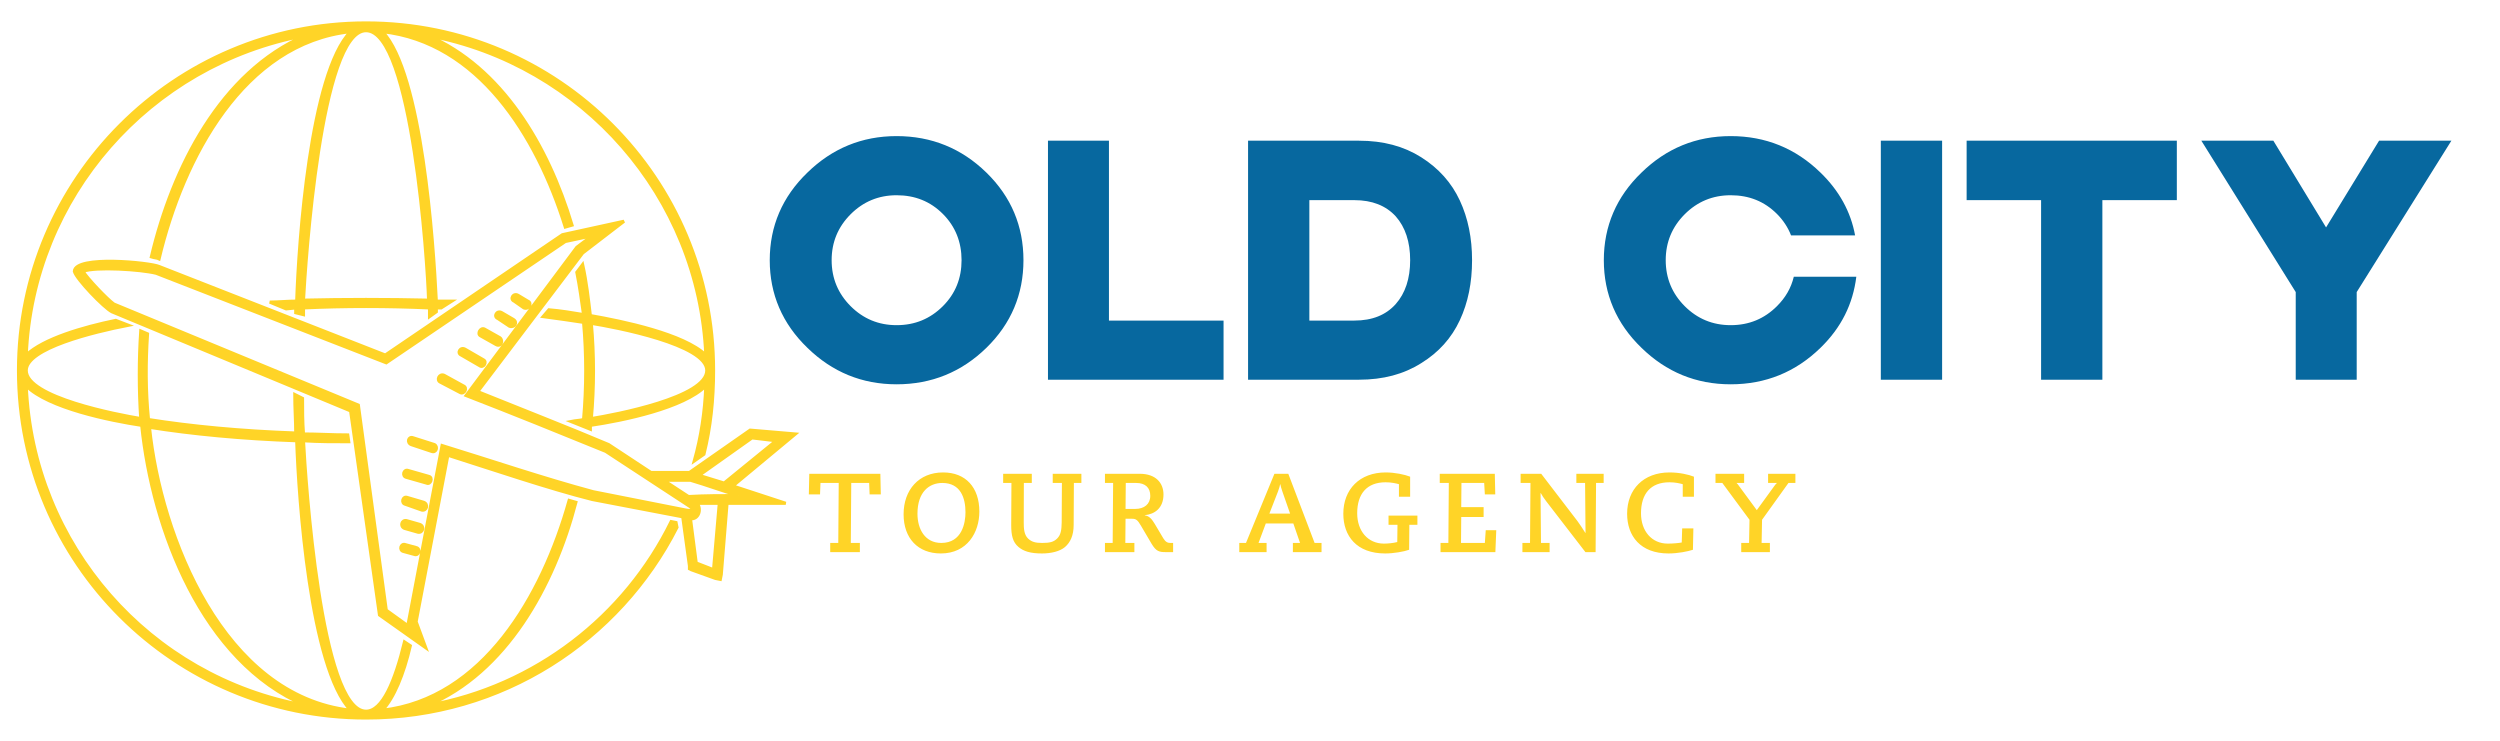 <?xml version="1.0" encoding="UTF-8"?>
<!-- Generated by Pixelmator Pro 3.4.3 -->
<svg width="1080" height="320" viewBox="0 0 1080 320" xmlns="http://www.w3.org/2000/svg">
    <g id="Group">
        <g id="image-copy">
            <g id="SvgjsG1007">
                <g id="g1">
                    <path id="Path" fill="#ffd427" stroke="#ffd427" stroke-width="1.363" d="M 55.408 140.498 C 40.437 143.409 11.327 150.478 11.327 160.043 C 11.327 171.687 50.834 179.173 60.814 180.836 C 59.983 168.36 59.983 155.469 60.814 142.993 L 63.725 144.24 C 62.894 156.716 62.894 168.776 64.141 181.252 C 82.439 184.163 104.064 186.242 127.768 187.074 C 127.768 181.668 127.352 176.262 127.352 170.44 L 130.679 172.103 C 130.679 177.093 130.679 182.084 131.095 187.49 C 137.333 187.49 143.571 187.906 150.225 187.906 L 150.64 190.817 C 143.987 190.817 137.749 190.817 131.095 190.401 C 131.927 206.619 138.58 307.258 158.126 307.258 C 165.196 307.258 170.602 294.366 174.76 277.316 L 177.256 278.979 C 174.344 291.455 170.186 301.436 165.196 306.842 C 208.445 301.852 234.229 257.77 245.873 216.184 L 248.784 217.016 C 239.219 253.612 218.426 290.623 184.741 304.763 C 231.317 296.445 269.993 266.088 289.954 225.333 L 292.033 225.749 L 292.449 227.828 C 267.497 276.9 216.762 310.169 158.126 310.169 C 75.37 310.169 8 243.215 8 160.043 C 8 77.287 75.37 9.917 158.126 9.917 C 241.298 9.917 308.252 77.287 308.252 160.043 C 308.252 172.519 307.004 184.579 304.093 196.223 L 299.935 199.134 C 302.846 188.737 304.509 177.925 304.925 166.697 C 295.36 176.262 269.161 181.668 255.022 183.747 L 255.022 185.411 L 246.704 182.084 C 248.784 181.668 250.447 181.668 252.111 181.252 C 253.358 167.113 253.358 152.973 252.111 139.25 C 246.704 138.418 240.882 137.587 234.644 136.755 L 237.14 133.844 C 242.13 134.26 247.12 135.091 252.111 135.923 C 251.279 130.101 250.447 123.863 249.199 117.625 L 251.695 114.298 C 253.358 121.784 254.19 129.269 255.022 136.339 C 269.161 138.834 295.36 144.24 304.925 153.389 C 302.014 85.188 251.695 27.799 184.741 15.323 C 216.762 29.047 236.724 62.731 247.12 97.248 L 244.209 98.08 C 231.733 58.157 206.366 18.234 165.196 13.66 C 182.246 31.542 187.236 104.733 188.484 130.101 L 195.138 130.101 L 190.563 133.012 L 188.484 133.012 L 188.484 134.675 L 185.573 136.755 L 185.573 133.012 C 167.275 132.18 148.977 132.18 131.095 133.012 L 131.095 135.923 L 127.768 135.091 L 127.768 133.012 L 123.609 133.428 L 116.54 130.517 C 120.283 130.517 124.025 130.101 128.184 130.101 C 129.016 104.733 134.006 31.542 151.472 13.66 C 105.312 18.65 79.112 68.138 68.716 111.803 C 67.884 111.387 66.636 111.387 65.389 110.971 C 74.538 72.296 95.331 31.126 131.927 15.323 C 64.557 27.799 14.238 85.188 11.327 153.389 C 18.812 146.32 35.863 141.329 50.002 138.418 L 55.408 140.498 Z M 199.296 153.389 C 197.217 152.558 198.88 149.647 200.96 150.894 L 208.861 155.469 C 210.524 156.3 208.861 159.211 207.198 157.964 L 199.296 153.389 Z M 177.671 192.064 C 175.592 191.233 176.424 188.322 178.503 189.153 L 187.652 192.064 C 189.315 192.896 188.484 195.807 186.404 194.975 L 177.671 192.064 Z M 174.76 228.244 C 172.681 227.413 173.513 224.502 175.592 224.917 L 181.414 226.581 C 183.493 227.413 182.662 230.324 180.582 229.908 L 174.76 228.244 Z M 174.344 238.225 C 172.265 237.809 173.097 234.482 175.176 235.314 L 179.751 236.561 C 181.83 236.977 180.998 240.304 178.919 239.473 L 174.344 238.225 Z M 175.176 217.848 C 173.097 217.432 173.929 214.105 176.008 214.937 L 183.078 217.016 C 185.157 217.848 184.325 220.759 182.246 220.343 L 175.176 217.848 Z M 175.592 206.204 C 173.513 205.788 174.344 202.461 176.424 203.293 L 185.157 205.788 C 187.236 206.204 185.989 209.531 184.325 208.699 L 175.592 206.204 Z M 68.716 115.13 L 166.443 153.389 L 242.962 101.407 L 269.577 95.585 L 251.695 109.308 L 206.366 169.192 C 223.832 176.262 246.288 184.995 262.923 192.064 L 281.221 204.124 L 297.855 204.124 L 324.055 185.826 L 343.6 187.49 L 316.569 209.946 L 339.441 217.432 L 314.074 217.432 L 311.579 248.206 L 311.163 250.285 L 309.084 249.869 L 298.687 246.126 L 297.855 245.71 L 297.855 244.463 L 294.944 223.254 L 255.853 215.768 C 237.555 211.194 211.772 202.461 193.474 196.639 L 179.751 268.583 L 183.909 279.811 L 163.948 265.672 L 151.472 177.509 L 48.339 134.675 C 45.012 133.012 32.952 120.536 32.12 117.209 C 32.536 110.14 64.973 113.467 68.716 115.13 Z M 166.859 156.716 L 67.468 118.041 C 60.814 116.378 41.269 115.13 35.863 117.209 C 37.526 120.12 46.259 129.269 49.17 131.349 L 154.799 175.014 L 166.859 263.592 L 177.256 271.078 L 176.424 268.999 L 190.979 192.48 C 212.604 199.134 234.644 206.619 256.269 212.442 L 296.192 220.343 C 298.271 220.759 300.766 220.759 297.855 218.679 L 261.675 194.975 C 241.298 186.658 221.753 178.757 201.375 170.855 L 249.199 106.813 L 255.853 101.822 L 244.209 104.318 L 166.859 156.716 Z M 286.627 207.451 L 297.439 214.521 C 304.509 214.105 311.995 214.105 319.064 214.105 C 311.995 212.026 305.341 209.531 298.271 207.451 L 286.627 207.451 Z M 298.271 224.086 L 300.766 243.215 L 308.252 246.126 L 310.747 217.432 L 301.182 217.432 C 303.261 220.343 301.598 224.502 298.271 224.086 Z M 312.826 208.699 L 335.283 190.401 L 324.886 189.153 L 302.014 205.372 L 312.826 208.699 Z M 190.147 165.033 C 188.484 164.202 189.731 161.291 191.811 162.122 L 200.128 166.697 C 202.207 167.529 200.544 170.44 198.88 169.608 L 190.147 165.033 Z M 215.099 137.587 C 213.02 136.755 214.683 133.844 216.762 135.091 L 221.753 138.002 C 223.832 139.25 222.169 141.745 220.089 140.913 L 215.099 137.587 Z M 222.169 130.101 C 220.089 129.269 221.753 126.358 223.832 127.606 L 227.991 130.101 C 230.07 130.933 228.406 133.844 226.327 133.012 L 222.169 130.101 Z M 207.613 145.072 C 205.95 144.24 207.613 141.329 209.277 142.161 L 215.931 145.904 C 217.594 147.151 216.346 150.062 214.267 148.815 L 207.613 145.072 Z M 11.327 166.697 C 14.238 235.314 64.557 292.703 131.927 304.763 C 87.429 286.049 65.805 228.66 61.23 183.747 C 47.507 181.668 20.892 176.262 11.327 166.697 Z M 255.437 139.666 C 256.685 153.389 256.685 167.113 255.437 180.836 C 265.834 179.173 305.341 171.687 305.341 160.043 C 305.341 148.815 265.834 141.329 255.437 139.666 Z M 185.157 129.685 C 184.741 113.882 178.087 13.244 158.126 13.244 C 138.58 13.244 131.927 113.882 131.095 129.685 C 148.977 129.269 167.275 129.269 185.157 129.685 Z M 128.184 190.401 C 104.48 189.569 82.855 187.49 64.557 184.579 C 69.547 231.987 96.578 300.604 151.472 306.842 C 134.006 288.544 129.016 215.353 128.184 190.401 Z"/>
                </g>
            </g>
            <g id="SvgjsG1009">
                <path id="path1" fill="#07689f" stroke="none" d="M 387.331 166.02 C 372.373 166.02 359.533 160.725 348.81 150.267 C 337.956 139.809 332.528 127.102 332.528 112.408 C 332.528 97.714 337.956 85.006 348.81 74.549 C 359.533 64.091 372.373 58.796 387.331 58.796 C 402.422 58.796 415.395 64.091 426.117 74.549 C 436.839 85.006 442.134 97.714 442.134 112.408 C 442.134 127.102 436.839 139.809 426.117 150.267 C 415.395 160.725 402.422 166.02 387.331 166.02 Z M 387.331 140.471 C 395.274 140.471 401.892 137.691 407.32 132.264 C 412.747 126.837 415.395 120.218 415.395 112.408 C 415.395 104.598 412.747 97.847 407.32 92.419 C 401.892 86.992 395.274 84.345 387.331 84.345 C 379.521 84.345 372.902 87.124 367.475 92.552 C 362.048 97.979 359.268 104.598 359.268 112.408 C 359.268 120.218 362.048 126.837 367.475 132.264 C 372.902 137.691 379.521 140.471 387.331 140.471 Z M 452.724 164.034 L 452.724 60.782 L 479.067 60.782 L 479.067 138.486 L 528.575 138.486 L 528.575 164.034 L 452.724 164.034 Z M 539.165 164.034 L 539.165 60.782 L 587.085 60.782 C 597.542 60.782 606.411 63.165 613.957 67.93 C 621.502 72.696 627.062 78.917 630.636 86.595 C 634.21 94.273 635.931 102.877 635.931 112.408 C 635.931 122.071 634.21 130.676 630.636 138.353 C 627.062 146.031 621.502 152.253 613.957 156.886 C 606.411 161.651 597.542 164.034 587.085 164.034 L 539.165 164.034 Z M 565.64 138.486 L 585.099 138.486 C 592.777 138.486 598.734 136.103 602.969 131.337 C 607.073 126.704 609.191 120.35 609.191 112.408 C 609.191 104.465 607.073 98.111 602.969 93.478 C 598.734 88.845 592.777 86.463 585.099 86.463 L 565.64 86.463 L 565.64 138.486 Z M 747.655 166.02 C 732.697 166.02 719.856 160.725 709.134 150.267 C 698.279 139.809 692.852 127.102 692.852 112.408 C 692.852 97.714 698.279 85.006 709.134 74.549 C 719.856 64.091 732.697 58.796 747.655 58.796 C 762.746 58.796 775.718 64.091 786.441 74.549 C 794.516 82.359 799.546 91.493 801.399 101.686 L 773.733 101.686 C 772.409 98.244 770.291 95.067 767.643 92.419 C 762.216 86.992 755.597 84.345 747.655 84.345 C 739.845 84.345 733.226 87.124 727.799 92.552 C 722.371 97.979 719.591 104.598 719.591 112.408 C 719.591 120.218 722.371 126.837 727.799 132.264 C 733.226 137.691 739.845 140.471 747.655 140.471 C 755.597 140.471 762.216 137.691 767.643 132.264 C 771.35 128.558 773.733 124.454 774.924 119.556 L 801.929 119.556 C 800.472 131.337 795.442 141.53 786.441 150.267 C 775.718 160.725 762.746 166.02 747.655 166.02 Z M 812.518 164.034 L 812.518 60.782 L 838.993 60.782 L 838.993 164.034 L 812.518 164.034 Z M 881.75 164.034 L 881.75 86.463 L 849.583 86.463 L 849.583 60.782 L 940.392 60.782 L 940.392 86.463 L 908.225 86.463 L 908.225 164.034 L 881.75 164.034 Z M 991.754 164.034 L 991.754 126.175 L 950.982 60.782 L 982.09 60.782 L 1004.859 98.244 L 1027.76 60.782 L 1059 60.782 L 1018.096 126.175 L 1018.096 164.034 L 991.754 164.034 Z"/>
            </g>
            <g id="SvgjsG1010">
                <path id="path2" fill="#ffd427" stroke="none" d="M 358.652 238.515 L 358.652 234.55 L 362.133 234.55 L 362.326 208.635 L 354.445 208.635 L 354.252 213.567 L 349.417 213.567 L 349.611 204.671 L 380.312 204.671 L 380.506 213.567 L 375.671 213.567 L 375.477 208.635 L 367.741 208.635 L 367.548 234.55 L 371.464 234.55 L 371.464 238.515 L 358.652 238.515 Z M 390.35 222.173 C 390.35 211.585 396.973 204.091 407.417 204.091 C 417.183 204.091 423.082 210.569 423.082 221.013 C 423.082 229.957 417.86 239.095 406.45 239.095 C 396.587 239.095 390.35 232.568 390.35 222.173 Z M 396.345 221.931 C 396.345 228.507 399.536 234.55 406.643 234.55 C 415.588 234.55 417.087 225.896 417.087 221.303 C 417.087 215.259 415.056 208.635 407.078 208.635 C 401.421 208.635 396.345 212.503 396.345 221.931 Z M 433.361 208.635 L 433.361 204.671 L 445.738 204.671 L 445.738 208.635 L 442.305 208.635 L 442.257 225.606 C 442.257 228.217 442.354 230.973 444.143 232.665 C 445.69 234.115 447.334 234.55 450.186 234.55 C 453.474 234.55 455.166 234.164 456.713 232.617 C 458.261 231.069 458.599 228.99 458.647 225.751 L 458.744 208.635 L 454.779 208.635 L 454.779 204.671 L 467.157 204.671 L 467.157 208.635 L 463.917 208.635 L 463.821 226.815 C 463.821 231.311 462.37 234.357 460.05 236.339 C 457.874 238.177 454.103 239.095 450.138 239.095 C 445.061 239.095 442.16 238.128 439.985 236.291 C 437.519 234.212 436.842 231.311 436.842 226.863 C 436.842 220.384 436.89 214.486 436.939 208.635 L 433.361 208.635 Z M 477.339 238.515 L 477.339 234.55 L 480.675 234.55 L 480.869 208.635 L 477.339 208.635 L 477.339 204.671 L 492.376 204.671 C 499.338 204.671 502.626 208.684 502.626 213.615 C 502.626 219.466 498.854 222.125 494.551 222.56 L 494.551 222.657 C 496.437 222.802 497.694 224.397 498.854 226.331 L 502.529 232.52 C 503.496 234.115 504.415 234.55 505.527 234.55 L 506.784 234.55 L 506.784 238.515 L 503.641 238.515 C 500.788 238.515 499.483 238.225 497.501 234.937 L 492.859 227.056 C 491.457 224.639 490.732 224.107 489.136 224.107 L 486.235 224.107 L 486.139 234.55 L 490.055 234.55 L 490.055 238.515 L 477.339 238.515 Z M 486.235 219.852 L 490.442 219.852 C 494.261 219.852 496.92 217.822 496.92 214.196 C 496.92 210.666 494.745 208.635 490.828 208.635 L 486.332 208.635 Z M 557.318 221.883 L 553.982 212.31 C 553.45 210.811 553.257 209.941 553.112 209.216 L 553.015 209.216 C 552.87 209.892 552.677 210.811 552.096 212.31 L 548.374 221.883 L 557.318 221.883 Z M 535.368 238.515 L 535.368 234.55 L 538.269 234.55 L 550.549 204.671 L 556.545 204.671 L 567.907 234.55 L 570.904 234.55 L 570.904 238.515 L 558.527 238.515 L 558.527 234.55 L 561.621 234.55 L 558.72 226.138 L 546.826 226.138 L 543.684 234.55 L 547.165 234.55 L 547.165 238.515 L 535.368 238.515 Z M 609.177 214.582 L 604.342 214.582 L 604.342 209.167 C 603.085 208.829 601.151 208.345 598.589 208.345 C 590.515 208.345 586.308 213.277 586.308 221.738 C 586.308 229.425 590.95 234.841 597.864 234.841 C 599.507 234.841 601.732 234.647 603.617 234.164 L 603.714 226.718 L 599.846 226.718 L 599.846 222.753 L 612.32 222.753 L 612.32 226.718 L 608.839 226.718 L 608.742 237.5 C 606.47 238.322 602.022 239.095 598.395 239.095 C 586.066 239.095 580.313 231.553 580.313 221.931 C 580.313 211.391 587.372 204.091 598.637 204.091 C 602.602 204.091 606.905 205.009 609.177 205.928 L 609.177 214.582 Z M 622.309 238.515 L 622.309 234.55 L 625.693 234.55 L 625.887 208.635 L 621.97 208.635 L 621.97 204.671 L 645.758 204.671 L 645.952 213.567 L 641.455 213.567 L 641.165 208.635 L 631.35 208.635 L 631.253 219.079 L 640.923 219.079 L 640.923 223.333 L 631.253 223.333 L 631.157 234.55 L 641.455 234.55 L 641.842 229.039 L 646.387 229.039 L 646 238.515 L 622.309 238.515 Z M 657.681 238.515 L 657.681 234.55 L 660.969 234.55 L 661.162 208.635 L 656.907 208.635 L 656.907 204.671 L 665.804 204.671 L 681.469 225.122 C 682.484 226.476 683.935 228.7 684.853 230.199 L 684.95 230.199 L 684.757 208.635 L 680.985 208.635 L 680.985 204.671 L 692.782 204.671 L 692.782 208.635 L 689.495 208.635 L 689.301 238.515 L 684.902 238.515 L 667.979 216.565 C 667.012 215.308 666.094 213.954 665.61 212.987 L 665.514 213.083 L 665.707 234.55 L 669.43 234.55 L 669.43 238.515 L 657.681 238.515 Z M 731.781 214.582 L 726.946 214.582 L 726.946 209.167 C 725.689 208.829 723.755 208.345 721.192 208.345 C 713.118 208.345 708.912 213.277 708.912 221.738 C 708.912 229.425 713.553 234.841 720.467 234.841 C 722.788 234.841 725.254 234.599 726.511 234.357 L 726.704 228.265 L 731.539 228.265 L 731.346 237.5 C 729.17 238.225 724.818 239.095 720.806 239.095 C 708.67 239.095 702.916 231.553 702.916 221.931 C 702.916 211.391 709.975 204.091 721.241 204.091 C 725.495 204.091 729.508 205.009 731.781 205.928 L 731.781 214.582 Z M 752.213 238.515 L 752.213 234.55 L 755.598 234.55 L 755.791 224.542 L 744.042 208.635 L 741.093 208.635 L 741.093 204.671 L 753.47 204.671 L 753.47 208.635 L 750.182 208.635 C 750.569 209.022 750.859 209.361 751.149 209.796 L 758.934 220.384 L 766.621 209.796 C 766.911 209.361 767.25 209.022 767.636 208.635 L 763.817 208.635 L 763.817 204.671 L 775.614 204.671 L 775.614 208.635 L 772.616 208.635 L 761.206 224.542 L 761.013 234.55 L 764.591 234.55 L 764.591 238.515 L 752.213 238.515 Z"/>
            </g>
        </g>
    </g>
</svg>
